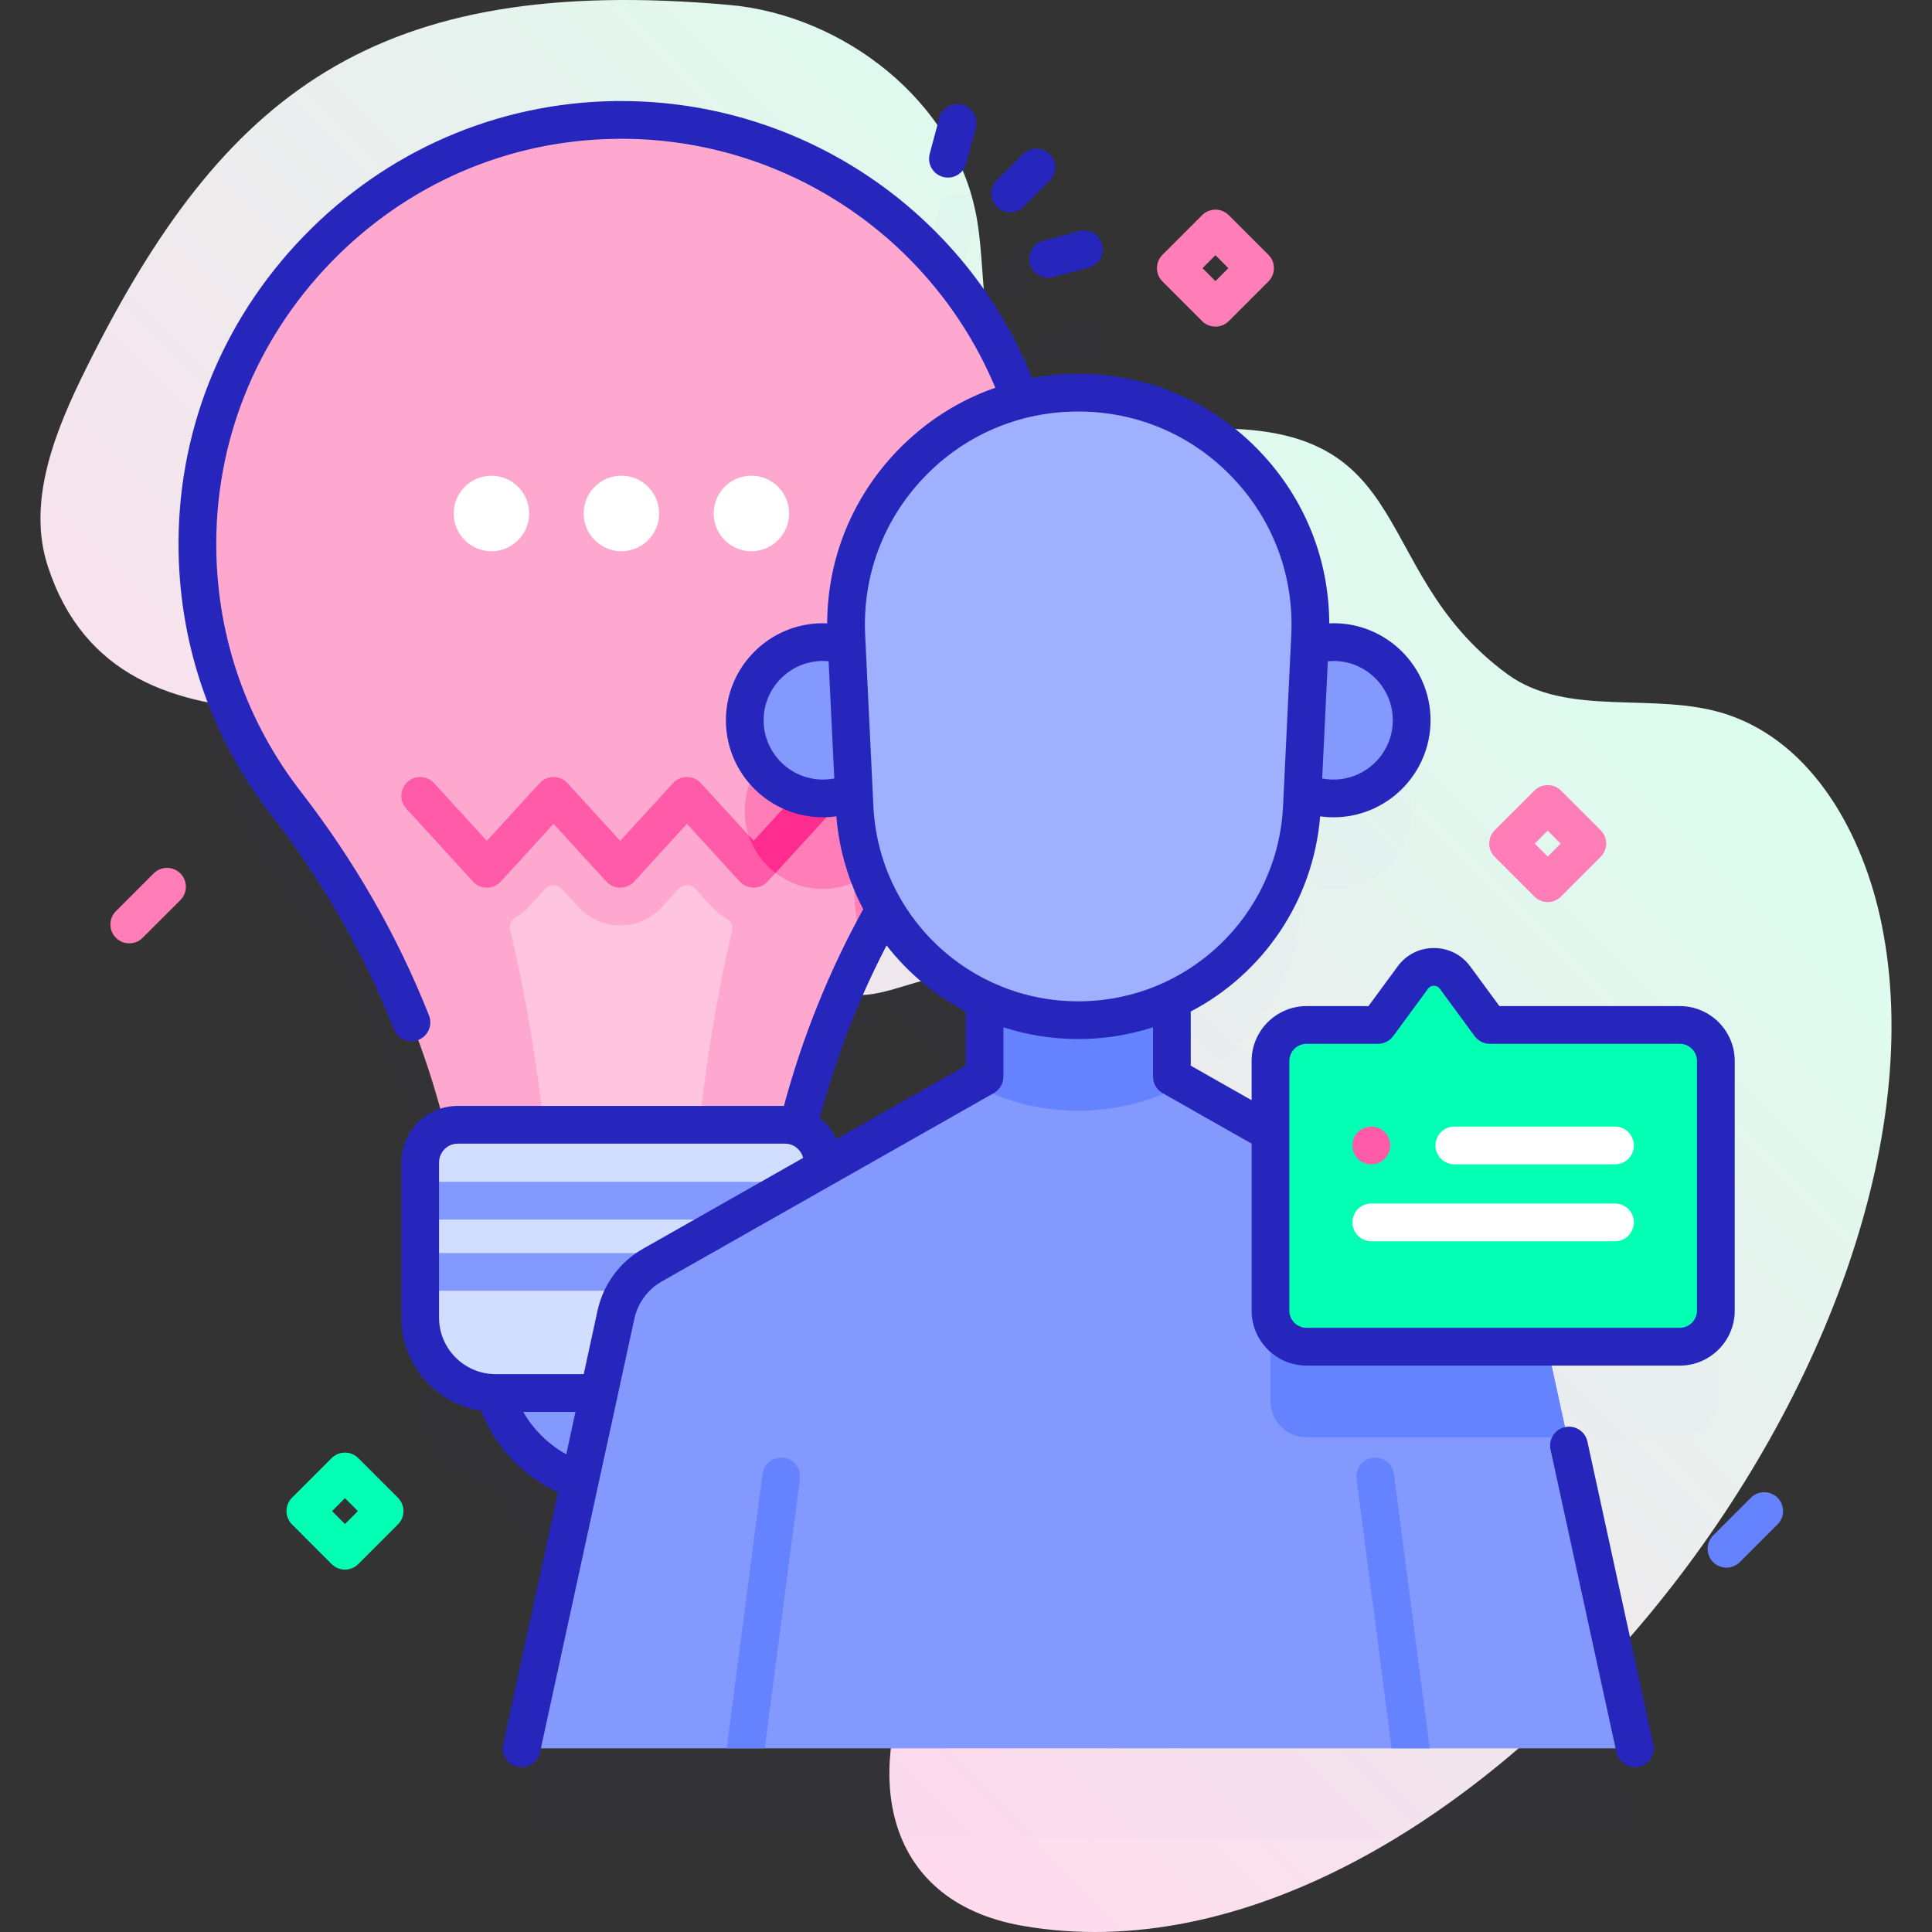 <svg width="36" height="36" viewBox="0 0 36 36" fill="none" xmlns="http://www.w3.org/2000/svg">
<rect x="0" y="0" width="36" height="36" fill="#333333" stroke="none"/>
<g clip-path="url(#clip0)">
<path d="M35.061 17.219C34.722 15.558 33.791 13.849 32.182 13.313C30.852 12.869 29.211 13.389 28.082 12.558C25.332 10.535 26.59 7.588 21.818 8.031C20.76 8.129 19.545 7.979 18.882 7.147C18.206 6.299 18.392 5.08 18.191 4.014C17.791 1.894 15.729 0.281 13.58 0.091C6.996 -0.492 4.161 1.724 1.616 6.842C1.042 7.996 0.491 9.323 0.89 10.549C2.23 14.666 7.651 12.747 10.928 13.084C15.506 13.554 12.872 17.679 15.679 18.497C16.283 18.672 16.904 18.289 17.527 18.204C19.224 17.972 20.731 19.694 20.813 21.404C20.974 24.75 18.718 27.767 17.216 30.653C16.04 32.912 16.377 35.416 19.05 35.884C27.224 37.315 36.691 25.206 35.061 17.219Z" fill="url(#paint0_linear)"/>
<g opacity="0.1">
<path opacity="0.1" d="M31.299 20.786H27.761L27.113 19.904C26.917 19.638 26.52 19.638 26.326 19.904L25.677 20.786H24.346C23.975 20.786 23.673 21.087 23.673 21.459V22.793L21.836 21.75V20.316C23.207 19.684 24.181 18.328 24.259 16.726L24.272 16.447C24.461 16.528 24.67 16.571 24.89 16.565C25.642 16.543 26.267 15.932 26.303 15.181C26.343 14.344 25.676 13.653 24.848 13.653C24.693 13.653 24.544 13.678 24.404 13.723L24.41 13.603C24.528 11.149 22.617 9.044 20.161 9.005C19.763 8.998 19.378 9.046 19.012 9.14C17.912 6.092 14.991 3.915 11.562 3.922C7.196 3.931 3.599 7.606 3.68 11.972C3.712 13.736 4.323 15.36 5.332 16.66C6.721 18.452 7.745 20.497 8.291 22.69C8.022 22.788 7.829 23.046 7.829 23.35V26.239C7.829 27.01 8.45 27.636 9.218 27.645C9.447 28.416 10.043 29.028 10.804 29.28L9.811 33.84C9.764 34.06 9.93 34.267 10.155 34.267H30.027C30.251 34.267 30.418 34.06 30.371 33.84L28.835 26.782H31.299C31.671 26.782 31.973 26.481 31.973 26.109V21.459C31.973 21.087 31.671 20.786 31.299 20.786ZM18.346 21.75L15.329 23.462V23.349C15.329 23.047 15.137 22.79 14.869 22.691C15.224 21.268 15.764 19.899 16.488 18.63C16.919 19.367 17.568 19.957 18.346 20.316V21.75Z" fill="#2626BC"/>
<path opacity="0.1" d="M18.823 5.646C18.913 5.646 19.003 5.611 19.072 5.543L19.559 5.056C19.696 4.918 19.696 4.696 19.559 4.558C19.421 4.421 19.199 4.421 19.062 4.558L18.574 5.045C18.437 5.183 18.437 5.405 18.574 5.543C18.643 5.611 18.733 5.646 18.823 5.646Z" fill="#2626BC"/>
<path opacity="0.1" d="M17.573 4.985C17.603 4.993 17.634 4.997 17.664 4.997C17.819 4.997 17.961 4.893 18.003 4.736L18.181 4.071C18.232 3.883 18.12 3.69 17.933 3.64C17.745 3.59 17.553 3.701 17.502 3.889L17.324 4.554C17.274 4.742 17.385 4.935 17.573 4.985Z" fill="#2626BC"/>
<path opacity="0.1" d="M19.191 6.603C19.233 6.761 19.375 6.864 19.53 6.864C19.561 6.864 19.591 6.86 19.622 6.852L20.287 6.674C20.475 6.624 20.586 6.431 20.536 6.243C20.485 6.056 20.293 5.945 20.105 5.995L19.44 6.173C19.252 6.223 19.141 6.416 19.191 6.603Z" fill="#2626BC"/>
</g>
<path d="M11.467 2.235C7.111 2.296 3.6 5.928 3.68 10.284C3.713 12.048 4.324 13.672 5.332 14.972C6.868 16.952 7.958 19.239 8.45 21.696H14.71C15.207 19.273 16.234 16.98 17.772 15.042C18.841 13.694 19.48 11.989 19.48 10.135C19.48 5.734 15.882 2.173 11.467 2.235Z" fill="#FFA8CF"/>
<path d="M13.64 17.345C13.322 18.706 13.093 20.176 12.956 21.696H10.203C10.068 20.162 9.83 18.696 9.506 17.328C9.485 17.239 9.524 17.146 9.603 17.1C9.694 17.047 9.778 16.98 9.851 16.901L10.159 16.563C10.243 16.472 10.387 16.472 10.47 16.563L10.779 16.901C10.978 17.118 11.262 17.244 11.558 17.244C11.853 17.244 12.136 17.118 12.335 16.901L12.645 16.562C12.729 16.471 12.873 16.471 12.956 16.562L13.266 16.901C13.344 16.987 13.436 17.058 13.536 17.113C13.619 17.158 13.662 17.252 13.64 17.345Z" fill="#FFC4DF"/>
<path d="M19.48 10.135C19.48 11.99 18.841 13.695 17.771 15.043C17.116 15.868 16.553 16.758 16.085 17.695C15.995 17.385 15.94 17.061 15.924 16.726L15.909 16.446C15.733 16.522 15.538 16.565 15.334 16.565C14.529 16.565 13.877 15.913 13.877 15.109C13.877 14.304 14.529 13.652 15.334 13.652C15.489 13.652 15.638 13.677 15.779 13.722L15.77 13.539C15.662 11.303 17.267 9.396 19.407 9.057C19.455 9.409 19.48 9.769 19.48 10.135Z" fill="#FF7EB8"/>
<path d="M14.044 16.541C13.945 16.541 13.851 16.499 13.784 16.427L12.8 15.351L11.817 16.426C11.75 16.499 11.656 16.541 11.557 16.541C11.459 16.541 11.365 16.499 11.298 16.426L10.315 15.351L9.332 16.426C9.265 16.499 9.171 16.541 9.072 16.541C8.974 16.541 8.879 16.499 8.813 16.426L7.57 15.067C7.439 14.924 7.449 14.702 7.592 14.571C7.735 14.44 7.958 14.45 8.089 14.593L9.072 15.668L10.055 14.593C10.122 14.52 10.216 14.479 10.315 14.479C10.413 14.479 10.507 14.52 10.574 14.593L11.557 15.668L12.541 14.593C12.608 14.52 12.702 14.479 12.8 14.479C12.899 14.479 12.993 14.52 13.06 14.593L14.044 15.668L15.027 14.593C15.159 14.45 15.381 14.44 15.524 14.571C15.667 14.702 15.677 14.924 15.546 15.067L14.303 16.427C14.237 16.499 14.142 16.541 14.044 16.541Z" fill="#FF5BA8"/>
<path d="M15.546 15.067L14.45 16.266C14.22 16.091 14.044 15.847 13.951 15.567L14.044 15.668L15.028 14.592C15.158 14.45 15.381 14.44 15.524 14.57C15.667 14.701 15.677 14.924 15.546 15.067Z" fill="#FE2C8F"/>
<path d="M11.579 27.717C12.939 27.717 14.042 26.614 14.042 25.254C14.042 23.894 12.939 22.791 11.579 22.791C10.219 22.791 9.116 23.894 9.116 25.254C9.116 26.614 10.219 27.717 11.579 27.717Z" fill="#8399FE"/>
<path d="M15.329 21.662V24.551C15.329 25.328 14.699 25.958 13.922 25.958H9.235C8.459 25.958 7.829 25.328 7.829 24.551V21.662C7.829 21.273 8.144 20.958 8.532 20.958H14.626C15.014 20.958 15.329 21.273 15.329 21.662Z" fill="#D2DEFF"/>
<path d="M7.829 22.022H15.329V22.725H7.829V22.022Z" fill="#8399FE"/>
<path d="M7.829 23.349H15.329V24.052H7.829V23.349Z" fill="#8399FE"/>
<path d="M30.463 32.578H9.718L11.478 24.497C11.562 24.106 11.809 23.77 12.158 23.572L18.346 20.062V17.951H21.836V20.062L28.024 23.572C28.372 23.77 28.62 24.106 28.705 24.497L30.463 32.578Z" fill="#8399FE"/>
<path d="M29.202 26.781H24.346C23.975 26.781 23.673 26.48 23.673 26.108V21.458C23.673 21.346 23.701 21.24 23.75 21.147L28.024 23.572C28.372 23.769 28.62 24.105 28.705 24.496L29.202 26.781Z" fill="#6583FE"/>
<path d="M25.974 27.466L26.64 32.578H25.932L25.277 27.557C25.252 27.365 25.387 27.188 25.58 27.163C25.773 27.138 25.949 27.274 25.974 27.466Z" fill="#6583FE"/>
<path d="M14.905 27.558L14.25 32.578H13.541L14.207 27.467C14.232 27.274 14.409 27.138 14.602 27.163C14.794 27.189 14.93 27.365 14.905 27.558Z" fill="#6583FE"/>
<path d="M22.073 20.196C21.482 20.516 20.807 20.697 20.091 20.697C19.375 20.697 18.699 20.516 18.109 20.196L18.346 20.062V17.951H21.836V20.062L22.073 20.196Z" fill="#6583FE"/>
<path d="M24.849 14.877C25.653 14.877 26.305 14.225 26.305 13.421C26.305 12.617 25.653 11.965 24.849 11.965C24.044 11.965 23.392 12.617 23.392 13.421C23.392 14.225 24.044 14.877 24.849 14.877Z" fill="#8399FE"/>
<path d="M15.334 14.877C16.138 14.877 16.79 14.225 16.79 13.421C16.79 12.617 16.138 11.965 15.334 11.965C14.53 11.965 13.878 12.617 13.878 13.421C13.878 14.225 14.53 14.877 15.334 14.877Z" fill="#8399FE"/>
<path d="M15.77 11.851L15.923 15.038C16.03 17.262 17.865 19.009 20.091 19.009C22.317 19.009 24.151 17.262 24.259 15.038L24.413 11.851C24.532 9.382 22.562 7.316 20.091 7.316C17.62 7.316 15.65 9.382 15.77 11.851Z" fill="#9FB0FE"/>
<path d="M9.157 10.271C9.546 10.271 9.86 9.956 9.86 9.568C9.86 9.18 9.546 8.865 9.157 8.865C8.769 8.865 8.454 9.18 8.454 9.568C8.454 9.956 8.769 10.271 9.157 10.271Z" fill="white"/>
<path d="M11.579 10.271C11.967 10.271 12.282 9.956 12.282 9.568C12.282 9.179 11.967 8.864 11.579 8.864C11.191 8.864 10.876 9.179 10.876 9.568C10.876 9.956 11.191 10.271 11.579 10.271Z" fill="white"/>
<path d="M14.001 10.271C14.389 10.271 14.704 9.956 14.704 9.568C14.704 9.179 14.389 8.864 14.001 8.864C13.613 8.864 13.298 9.179 13.298 9.568C13.298 9.956 13.613 10.271 14.001 10.271Z" fill="white"/>
<path d="M31.973 24.421V19.771C31.973 19.399 31.671 19.098 31.299 19.098H27.761L27.113 18.216C26.918 17.951 26.52 17.951 26.326 18.216L25.677 19.098H24.347C23.975 19.098 23.674 19.399 23.674 19.771V24.421C23.674 24.793 23.975 25.094 24.347 25.094H31.299C31.671 25.094 31.973 24.793 31.973 24.421Z" fill="#02FFB3"/>
<path d="M30.093 21.696H27.099C26.905 21.696 26.748 21.538 26.748 21.344C26.748 21.15 26.905 20.992 27.099 20.992H30.093C30.288 20.992 30.445 21.15 30.445 21.344C30.445 21.538 30.288 21.696 30.093 21.696Z" fill="white"/>
<path d="M25.553 21.696C25.747 21.696 25.904 21.538 25.904 21.344C25.904 21.15 25.747 20.993 25.553 20.993C25.358 20.993 25.201 21.15 25.201 21.344C25.201 21.538 25.358 21.696 25.553 21.696Z" fill="#FF5BA8"/>
<path d="M30.094 23.129H25.553C25.358 23.129 25.201 22.971 25.201 22.777C25.201 22.583 25.358 22.426 25.553 22.426H30.094C30.288 22.426 30.445 22.583 30.445 22.777C30.445 22.971 30.288 23.129 30.094 23.129Z" fill="white"/>
<path d="M29.579 26.861C29.538 26.671 29.35 26.551 29.161 26.592C28.971 26.634 28.851 26.821 28.892 27.011L30.12 32.653C30.156 32.818 30.301 32.93 30.463 32.93C30.488 32.93 30.513 32.927 30.538 32.922C30.728 32.88 30.848 32.693 30.807 32.504L29.579 26.861Z" fill="#2626BC"/>
<path d="M18.823 3.958C18.913 3.958 19.003 3.924 19.072 3.855L19.559 3.368C19.696 3.231 19.696 3.008 19.559 2.871C19.422 2.734 19.199 2.734 19.062 2.871L18.575 3.358C18.437 3.495 18.437 3.718 18.574 3.855C18.643 3.924 18.733 3.958 18.823 3.958Z" fill="#2626BC"/>
<path d="M17.573 3.297C17.603 3.305 17.634 3.309 17.664 3.309C17.819 3.309 17.961 3.205 18.003 3.048L18.182 2.383C18.232 2.195 18.12 2.002 17.933 1.952C17.745 1.902 17.553 2.013 17.502 2.201L17.324 2.866C17.274 3.054 17.385 3.247 17.573 3.297Z" fill="#2626BC"/>
<path d="M19.191 4.916C19.233 5.073 19.375 5.177 19.531 5.177C19.561 5.177 19.591 5.173 19.622 5.165L20.287 4.986C20.475 4.936 20.586 4.743 20.536 4.556C20.486 4.368 20.293 4.257 20.105 4.307L19.44 4.485C19.252 4.536 19.141 4.728 19.191 4.916Z" fill="#2626BC"/>
<path d="M31.3 18.747H27.939L27.396 18.008C27.236 17.79 26.989 17.665 26.719 17.665C26.719 17.665 26.719 17.665 26.719 17.665C26.448 17.665 26.202 17.79 26.043 18.008L25.5 18.747H24.347C23.782 18.747 23.322 19.206 23.322 19.771V20.501L22.188 19.857V18.848C23.523 18.15 24.468 16.803 24.599 15.211C24.681 15.223 24.764 15.229 24.848 15.229C25.845 15.229 26.656 14.418 26.656 13.421C26.656 12.424 25.845 11.613 24.848 11.613C24.822 11.613 24.796 11.615 24.769 11.616C24.764 10.418 24.311 9.29 23.478 8.415C22.586 7.48 21.384 6.964 20.091 6.964C19.799 6.964 19.512 6.992 19.233 7.043C17.977 3.933 14.948 1.883 11.578 1.883C11.539 1.883 11.5 1.883 11.462 1.883C9.263 1.914 7.202 2.808 5.66 4.401C4.115 5.996 3.287 8.087 3.328 10.29C3.361 12.081 3.958 13.774 5.054 15.187C6.014 16.426 6.783 17.769 7.34 19.18C7.394 19.318 7.527 19.402 7.667 19.402C7.71 19.402 7.753 19.395 7.796 19.378C7.976 19.307 8.065 19.102 7.994 18.922C7.412 17.449 6.61 16.047 5.609 14.756C4.607 13.464 4.061 11.915 4.031 10.277C3.994 8.263 4.752 6.35 6.165 4.89C7.576 3.433 9.461 2.614 11.471 2.587C11.507 2.586 11.542 2.586 11.578 2.586C14.631 2.586 17.377 4.426 18.546 7.225C17.855 7.465 17.226 7.868 16.704 8.415C15.871 9.29 15.418 10.418 15.413 11.616C15.387 11.615 15.36 11.613 15.334 11.613C14.337 11.613 13.526 12.424 13.526 13.421C13.526 14.418 14.337 15.229 15.334 15.229C15.418 15.229 15.501 15.223 15.584 15.211C15.635 15.834 15.81 16.419 16.085 16.942C15.452 18.085 14.955 19.316 14.607 20.607H8.532C7.951 20.607 7.478 21.08 7.478 21.662V24.551C7.478 25.427 8.122 26.155 8.962 26.287C9.227 26.96 9.742 27.505 10.397 27.808L9.375 32.504C9.334 32.693 9.454 32.88 9.644 32.922C9.669 32.927 9.694 32.93 9.719 32.93C9.881 32.93 10.026 32.818 10.062 32.653L11.504 26.029C11.504 26.028 11.504 26.028 11.504 26.027L11.821 24.571C11.885 24.278 12.071 24.026 12.331 23.878L18.519 20.368C18.629 20.305 18.697 20.189 18.697 20.062V19.142C19.137 19.284 19.605 19.361 20.091 19.361C20.577 19.361 21.045 19.284 21.485 19.142V20.062C21.485 20.189 21.553 20.305 21.663 20.368L23.322 21.31V24.421C23.322 24.986 23.782 25.446 24.347 25.446H31.3C31.865 25.446 32.324 24.986 32.324 24.421V19.771C32.324 19.206 31.865 18.747 31.3 18.747ZM25.953 13.421C25.953 14.03 25.457 14.526 24.848 14.526C24.776 14.526 24.706 14.518 24.637 14.505L24.742 12.322C24.777 12.319 24.813 12.316 24.848 12.316C25.457 12.316 25.953 12.812 25.953 13.421ZM14.229 13.421C14.229 12.812 14.725 12.316 15.334 12.316C15.369 12.316 15.405 12.319 15.44 12.322L15.546 14.505C15.476 14.518 15.406 14.526 15.334 14.526C14.725 14.526 14.229 14.03 14.229 13.421ZM9.75 26.309H10.723L10.552 27.099C10.217 26.913 9.94 26.639 9.75 26.309ZM11.985 23.267C11.55 23.512 11.241 23.933 11.134 24.422L10.877 25.605H9.235C8.654 25.605 8.181 25.132 8.181 24.551V21.662C8.181 21.468 8.338 21.31 8.532 21.31H14.626C14.79 21.31 14.927 21.424 14.965 21.576L11.985 23.267ZM17.994 19.857L15.584 21.224C15.514 21.07 15.407 20.936 15.275 20.832C15.575 19.706 15.993 18.627 16.52 17.617C16.917 18.126 17.419 18.547 17.994 18.848V19.857H17.994ZM20.091 18.658C18.049 18.658 16.373 17.06 16.274 15.021L16.121 11.834C16.068 10.737 16.456 9.695 17.213 8.9C17.971 8.105 18.993 7.668 20.091 7.668C21.189 7.668 22.211 8.105 22.969 8.9C23.726 9.695 24.114 10.737 24.061 11.834L23.908 15.021C23.809 17.061 22.133 18.658 20.091 18.658ZM31.621 24.421C31.621 24.598 31.477 24.742 31.3 24.742H24.347C24.169 24.742 24.025 24.598 24.025 24.421V19.771C24.025 19.594 24.169 19.45 24.347 19.45H25.678C25.789 19.45 25.895 19.396 25.961 19.306L26.609 18.424C26.645 18.375 26.693 18.368 26.719 18.368H26.719C26.745 18.368 26.794 18.376 26.829 18.424L27.477 19.306C27.544 19.396 27.649 19.45 27.761 19.45H31.3C31.477 19.45 31.621 19.594 31.621 19.771V24.421Z" fill="#2626BC"/>
<path d="M22.648 6.086C22.558 6.086 22.468 6.052 22.399 5.983L21.661 5.245C21.524 5.108 21.524 4.885 21.661 4.748L22.399 4.01C22.537 3.872 22.759 3.872 22.897 4.01L23.635 4.748C23.772 4.885 23.772 5.108 23.635 5.245L22.897 5.983C22.828 6.052 22.738 6.086 22.648 6.086ZM22.407 4.997L22.648 5.238L22.889 4.997L22.648 4.755L22.407 4.997Z" fill="#FF7EB8"/>
<path d="M6.428 29.247C6.338 29.247 6.248 29.212 6.179 29.144L5.441 28.405C5.304 28.268 5.304 28.045 5.441 27.908L6.179 27.17C6.317 27.033 6.539 27.033 6.676 27.17L7.415 27.908C7.552 28.045 7.552 28.268 7.415 28.405L6.676 29.144C6.608 29.212 6.518 29.247 6.428 29.247ZM6.187 28.157L6.428 28.398L6.669 28.157L6.428 27.916L6.187 28.157Z" fill="#02FFB3"/>
<path d="M28.839 16.809C28.749 16.809 28.659 16.774 28.591 16.706L27.852 15.967C27.715 15.83 27.715 15.608 27.852 15.47L28.591 14.732C28.728 14.595 28.951 14.595 29.088 14.732L29.826 15.47C29.963 15.608 29.963 15.83 29.826 15.967L29.088 16.706C29.019 16.774 28.929 16.809 28.839 16.809ZM28.598 15.719L28.839 15.96L29.08 15.719L28.839 15.478L28.598 15.719Z" fill="#FF7EB8"/>
<path d="M2.409 17.578C2.319 17.578 2.229 17.544 2.16 17.475C2.023 17.338 2.023 17.115 2.16 16.978L2.863 16.275C3.001 16.137 3.223 16.137 3.361 16.275C3.498 16.412 3.498 16.635 3.361 16.772L2.657 17.475C2.589 17.544 2.499 17.578 2.409 17.578Z" fill="#FF7EB8"/>
<path d="M32.17 29.211C32.081 29.211 31.99 29.177 31.922 29.108C31.785 28.971 31.785 28.748 31.922 28.611L32.625 27.908C32.762 27.771 32.985 27.771 33.122 27.908C33.259 28.045 33.259 28.268 33.122 28.405L32.419 29.108C32.35 29.177 32.26 29.211 32.17 29.211Z" fill="#6583FE"/>
</g>
<defs>
<linearGradient id="paint0_linear" x1="8.143" y1="25.868" x2="26.692" y2="7.319" gradientUnits="userSpaceOnUse">
<stop stop-color="#FFDBED"/>
<stop offset="1" stop-color="#DCFDEE"/>
</linearGradient>
<clipPath id="clip0">
<rect width="36" height="36" fill="white"/>
</clipPath>
</defs>
</svg>
